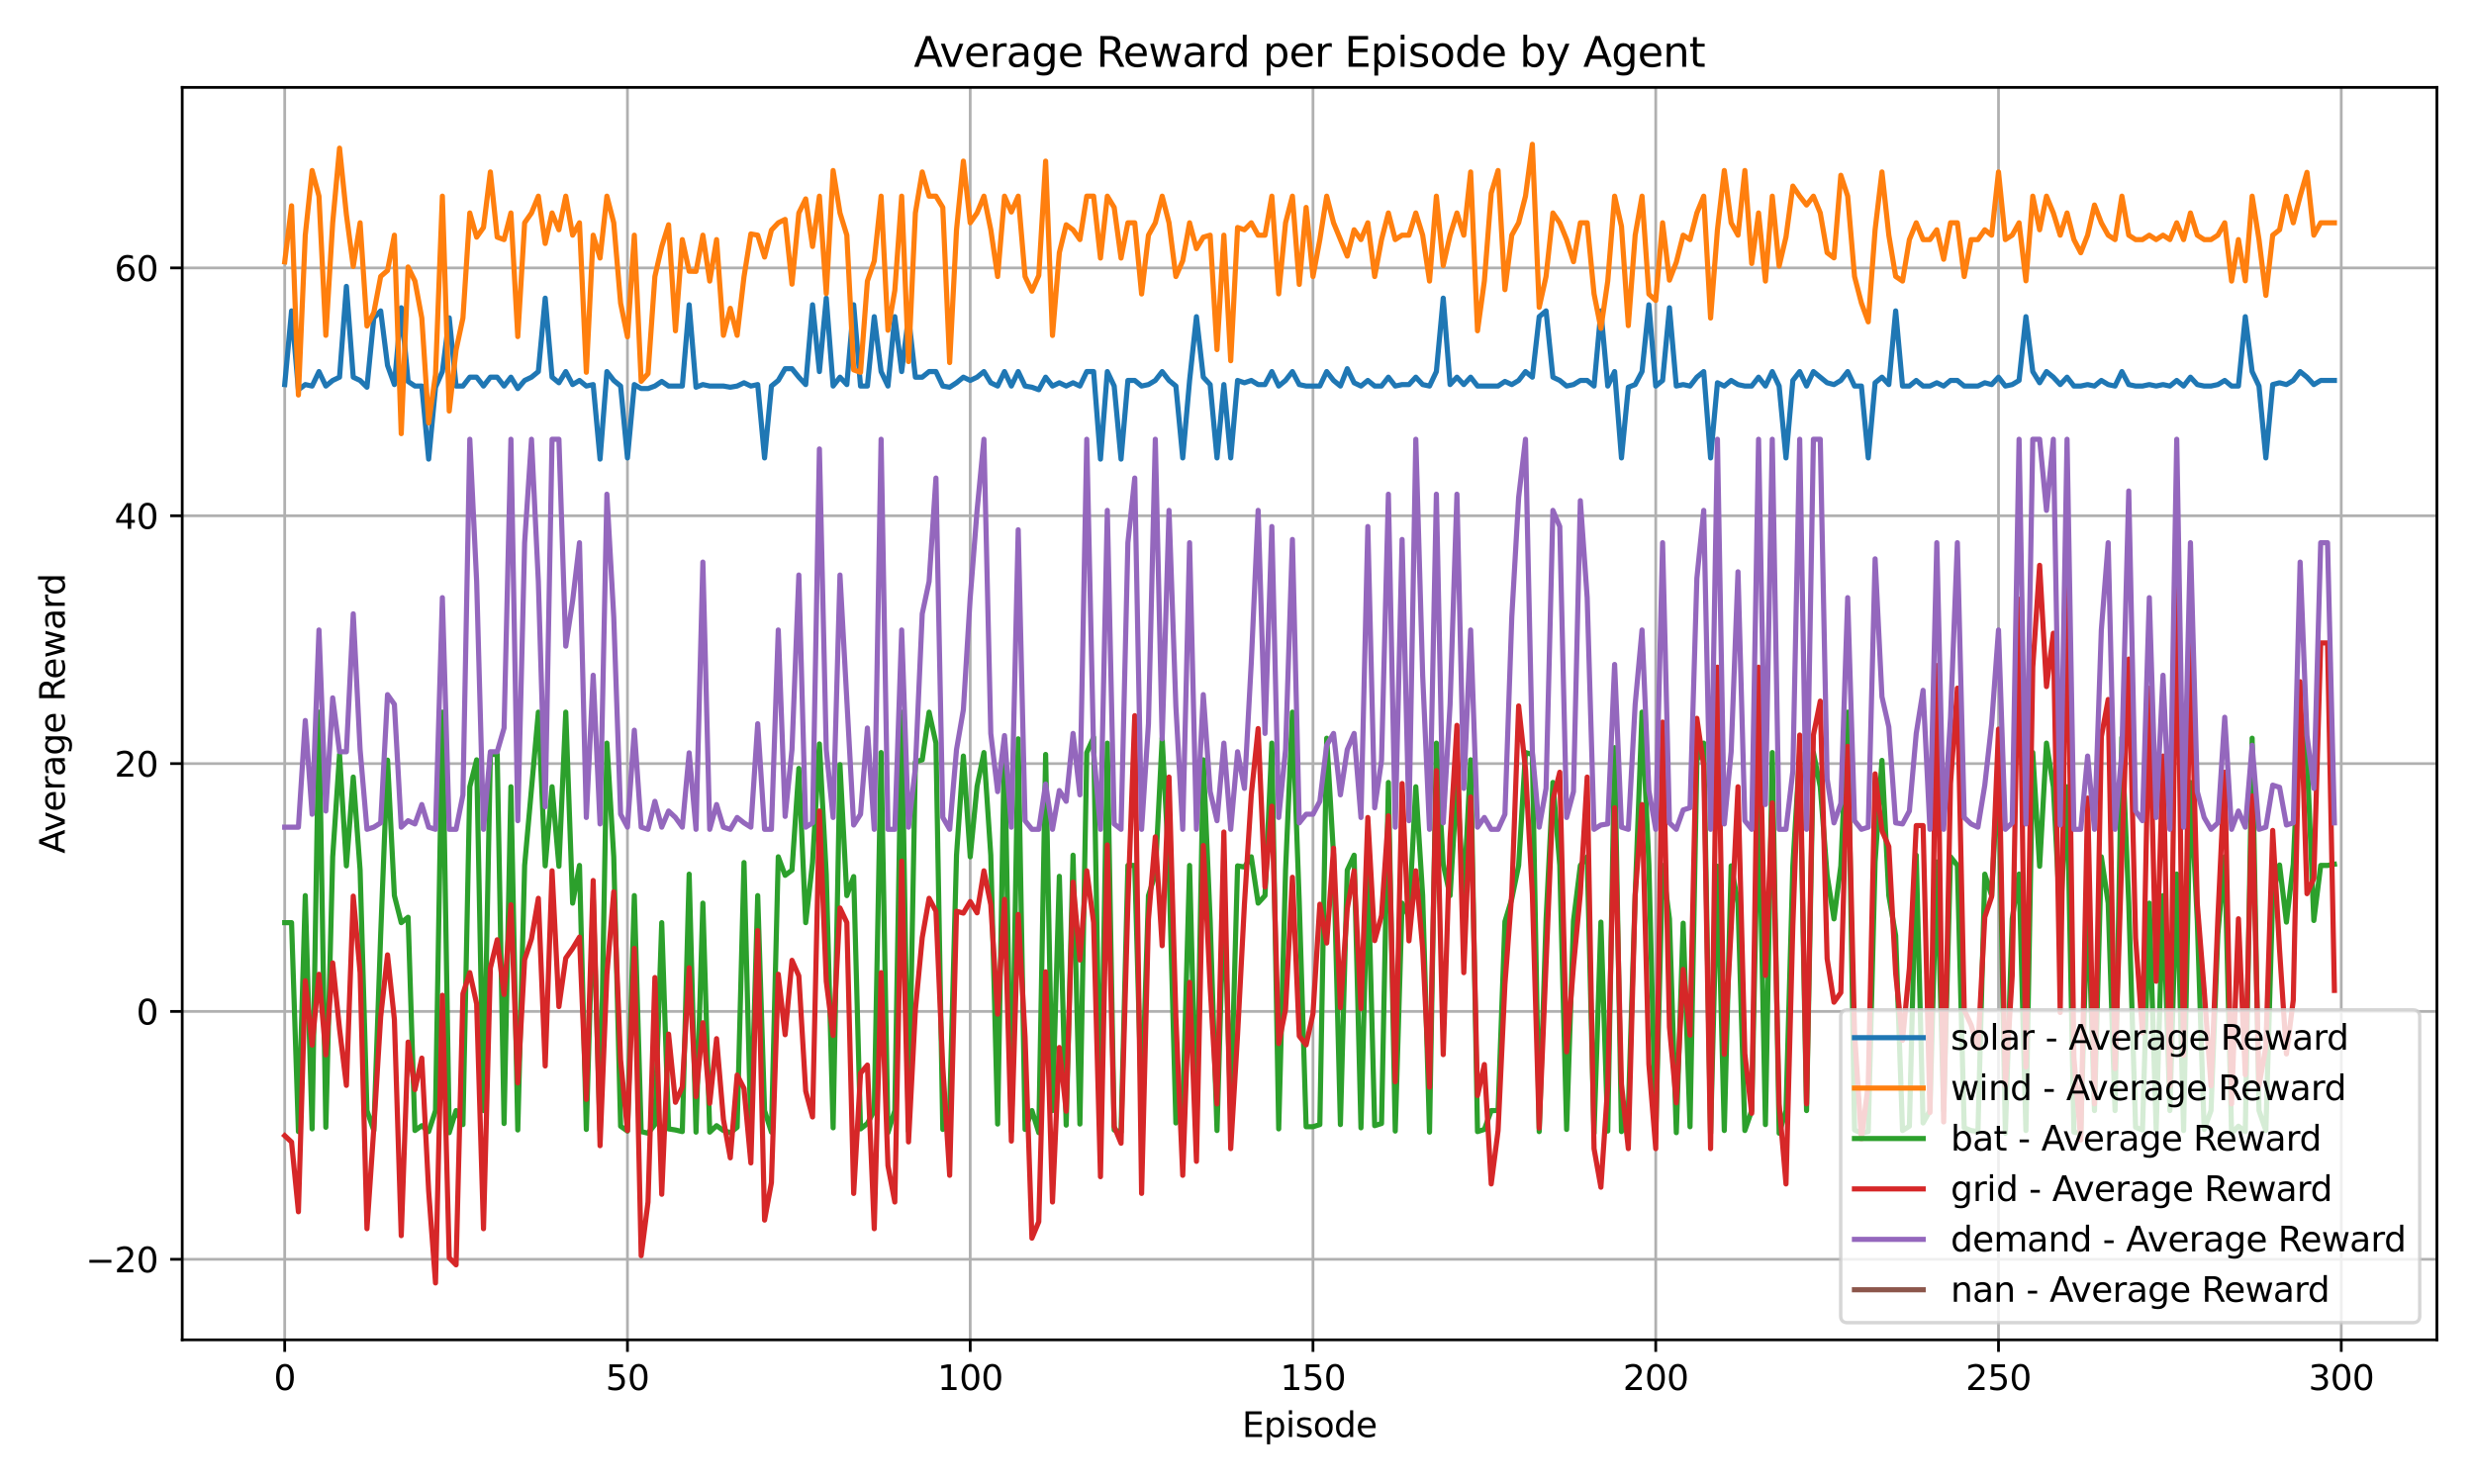 <?xml version="1.0" encoding="utf-8" standalone="no"?>
<!DOCTYPE svg PUBLIC "-//W3C//DTD SVG 1.1//EN"
  "http://www.w3.org/Graphics/SVG/1.1/DTD/svg11.dtd">
<svg xmlns:xlink="http://www.w3.org/1999/xlink" width="720pt" height="432pt" viewBox="0 0 720 432" xmlns="http://www.w3.org/2000/svg" version="1.1">
 <defs>
  <style type="text/css">*{stroke-linejoin: round; stroke-linecap: butt}</style>
 </defs>
 <g id="figure_1">
  <g id="patch_1">
   <path d="M 0 432 
L 720 432 
L 720 0 
L 0 0 
z
" style="fill: #ffffff"/>
  </g>
  <g id="axes_1">
   <g id="patch_2">
    <path d="M 53.03 390.04 
L 709.2 390.04 
L 709.2 25.44 
L 53.03 25.44 
z
" style="fill: #ffffff"/>
   </g>
   <g id="matplotlib.axis_1">
    <g id="xtick_1">
     <g id="line2d_1">
      <path d="M 82.856 390.04 
L 82.856 25.44 
" clip-path="url(#pcba7770e05)" style="fill: none; stroke: #b0b0b0; stroke-width: 0.8; stroke-linecap: square"/>
     </g>
     <g id="line2d_2">
      <defs>
       <path id="m05b7efd8c7" d="M 0 0 
L 0 3.5 
" style="stroke: #000000; stroke-width: 0.8"/>
      </defs>
      <g>
       <use xlink:href="#m05b7efd8c7" x="82.856" y="390.04" style="stroke: #000000; stroke-width: 0.8"/>
      </g>
     </g>
     <g id="text_1">
      <!-- 0 -->
      <g transform="translate(79.675 404.638) scale(0.1 -0.1)">
       <defs>
        <path id="DejaVuSans-30" d="M 2034 4250 
Q 1547 4250 1301 3770 
Q 1056 3291 1056 2328 
Q 1056 1369 1301 889 
Q 1547 409 2034 409 
Q 2525 409 2770 889 
Q 3016 1369 3016 2328 
Q 3016 3291 2770 3770 
Q 2525 4250 2034 4250 
z
M 2034 4750 
Q 2819 4750 3233 4129 
Q 3647 3509 3647 2328 
Q 3647 1150 3233 529 
Q 2819 -91 2034 -91 
Q 1250 -91 836 529 
Q 422 1150 422 2328 
Q 422 3509 836 4129 
Q 1250 4750 2034 4750 
z
" transform="scale(0.016)"/>
       </defs>
       <use xlink:href="#DejaVuSans-30"/>
      </g>
     </g>
    </g>
    <g id="xtick_2">
     <g id="line2d_3">
      <path d="M 182.608 390.04 
L 182.608 25.44 
" clip-path="url(#pcba7770e05)" style="fill: none; stroke: #b0b0b0; stroke-width: 0.8; stroke-linecap: square"/>
     </g>
     <g id="line2d_4">
      <g>
       <use xlink:href="#m05b7efd8c7" x="182.608" y="390.04" style="stroke: #000000; stroke-width: 0.8"/>
      </g>
     </g>
     <g id="text_2">
      <!-- 50 -->
      <g transform="translate(176.246 404.638) scale(0.1 -0.1)">
       <defs>
        <path id="DejaVuSans-35" d="M 691 4666 
L 3169 4666 
L 3169 4134 
L 1269 4134 
L 1269 2991 
Q 1406 3038 1543 3061 
Q 1681 3084 1819 3084 
Q 2600 3084 3056 2656 
Q 3513 2228 3513 1497 
Q 3513 744 3044 326 
Q 2575 -91 1722 -91 
Q 1428 -91 1123 -41 
Q 819 9 494 109 
L 494 744 
Q 775 591 1075 516 
Q 1375 441 1709 441 
Q 2250 441 2565 725 
Q 2881 1009 2881 1497 
Q 2881 1984 2565 2268 
Q 2250 2553 1709 2553 
Q 1456 2553 1204 2497 
Q 953 2441 691 2322 
L 691 4666 
z
" transform="scale(0.016)"/>
       </defs>
       <use xlink:href="#DejaVuSans-35"/>
       <use xlink:href="#DejaVuSans-30" x="63.623"/>
      </g>
     </g>
    </g>
    <g id="xtick_3">
     <g id="line2d_5">
      <path d="M 282.36 390.04 
L 282.36 25.44 
" clip-path="url(#pcba7770e05)" style="fill: none; stroke: #b0b0b0; stroke-width: 0.8; stroke-linecap: square"/>
     </g>
     <g id="line2d_6">
      <g>
       <use xlink:href="#m05b7efd8c7" x="282.36" y="390.04" style="stroke: #000000; stroke-width: 0.8"/>
      </g>
     </g>
     <g id="text_3">
      <!-- 100 -->
      <g transform="translate(272.817 404.638) scale(0.1 -0.1)">
       <defs>
        <path id="DejaVuSans-31" d="M 794 531 
L 1825 531 
L 1825 4091 
L 703 3866 
L 703 4441 
L 1819 4666 
L 2450 4666 
L 2450 531 
L 3481 531 
L 3481 0 
L 794 0 
L 794 531 
z
" transform="scale(0.016)"/>
       </defs>
       <use xlink:href="#DejaVuSans-31"/>
       <use xlink:href="#DejaVuSans-30" x="63.623"/>
       <use xlink:href="#DejaVuSans-30" x="127.246"/>
      </g>
     </g>
    </g>
    <g id="xtick_4">
     <g id="line2d_7">
      <path d="M 382.113 390.04 
L 382.113 25.44 
" clip-path="url(#pcba7770e05)" style="fill: none; stroke: #b0b0b0; stroke-width: 0.8; stroke-linecap: square"/>
     </g>
     <g id="line2d_8">
      <g>
       <use xlink:href="#m05b7efd8c7" x="382.113" y="390.04" style="stroke: #000000; stroke-width: 0.8"/>
      </g>
     </g>
     <g id="text_4">
      <!-- 150 -->
      <g transform="translate(372.569 404.638) scale(0.1 -0.1)">
       <use xlink:href="#DejaVuSans-31"/>
       <use xlink:href="#DejaVuSans-35" x="63.623"/>
       <use xlink:href="#DejaVuSans-30" x="127.246"/>
      </g>
     </g>
    </g>
    <g id="xtick_5">
     <g id="line2d_9">
      <path d="M 481.865 390.04 
L 481.865 25.44 
" clip-path="url(#pcba7770e05)" style="fill: none; stroke: #b0b0b0; stroke-width: 0.8; stroke-linecap: square"/>
     </g>
     <g id="line2d_10">
      <g>
       <use xlink:href="#m05b7efd8c7" x="481.865" y="390.04" style="stroke: #000000; stroke-width: 0.8"/>
      </g>
     </g>
     <g id="text_5">
      <!-- 200 -->
      <g transform="translate(472.321 404.638) scale(0.1 -0.1)">
       <defs>
        <path id="DejaVuSans-32" d="M 1228 531 
L 3431 531 
L 3431 0 
L 469 0 
L 469 531 
Q 828 903 1448 1529 
Q 2069 2156 2228 2338 
Q 2531 2678 2651 2914 
Q 2772 3150 2772 3378 
Q 2772 3750 2511 3984 
Q 2250 4219 1831 4219 
Q 1534 4219 1204 4116 
Q 875 4013 500 3803 
L 500 4441 
Q 881 4594 1212 4672 
Q 1544 4750 1819 4750 
Q 2544 4750 2975 4387 
Q 3406 4025 3406 3419 
Q 3406 3131 3298 2873 
Q 3191 2616 2906 2266 
Q 2828 2175 2409 1742 
Q 1991 1309 1228 531 
z
" transform="scale(0.016)"/>
       </defs>
       <use xlink:href="#DejaVuSans-32"/>
       <use xlink:href="#DejaVuSans-30" x="63.623"/>
       <use xlink:href="#DejaVuSans-30" x="127.246"/>
      </g>
     </g>
    </g>
    <g id="xtick_6">
     <g id="line2d_11">
      <path d="M 581.617 390.04 
L 581.617 25.44 
" clip-path="url(#pcba7770e05)" style="fill: none; stroke: #b0b0b0; stroke-width: 0.8; stroke-linecap: square"/>
     </g>
     <g id="line2d_12">
      <g>
       <use xlink:href="#m05b7efd8c7" x="581.617" y="390.04" style="stroke: #000000; stroke-width: 0.8"/>
      </g>
     </g>
     <g id="text_6">
      <!-- 250 -->
      <g transform="translate(572.073 404.638) scale(0.1 -0.1)">
       <use xlink:href="#DejaVuSans-32"/>
       <use xlink:href="#DejaVuSans-35" x="63.623"/>
       <use xlink:href="#DejaVuSans-30" x="127.246"/>
      </g>
     </g>
    </g>
    <g id="xtick_7">
     <g id="line2d_13">
      <path d="M 681.369 390.04 
L 681.369 25.44 
" clip-path="url(#pcba7770e05)" style="fill: none; stroke: #b0b0b0; stroke-width: 0.8; stroke-linecap: square"/>
     </g>
     <g id="line2d_14">
      <g>
       <use xlink:href="#m05b7efd8c7" x="681.369" y="390.04" style="stroke: #000000; stroke-width: 0.8"/>
      </g>
     </g>
     <g id="text_7">
      <!-- 300 -->
      <g transform="translate(671.825 404.638) scale(0.1 -0.1)">
       <defs>
        <path id="DejaVuSans-33" d="M 2597 2516 
Q 3050 2419 3304 2112 
Q 3559 1806 3559 1356 
Q 3559 666 3084 287 
Q 2609 -91 1734 -91 
Q 1441 -91 1130 -33 
Q 819 25 488 141 
L 488 750 
Q 750 597 1062 519 
Q 1375 441 1716 441 
Q 2309 441 2620 675 
Q 2931 909 2931 1356 
Q 2931 1769 2642 2001 
Q 2353 2234 1838 2234 
L 1294 2234 
L 1294 2753 
L 1863 2753 
Q 2328 2753 2575 2939 
Q 2822 3125 2822 3475 
Q 2822 3834 2567 4026 
Q 2313 4219 1838 4219 
Q 1578 4219 1281 4162 
Q 984 4106 628 3988 
L 628 4550 
Q 988 4650 1302 4700 
Q 1616 4750 1894 4750 
Q 2613 4750 3031 4423 
Q 3450 4097 3450 3541 
Q 3450 3153 3228 2886 
Q 3006 2619 2597 2516 
z
" transform="scale(0.016)"/>
       </defs>
       <use xlink:href="#DejaVuSans-33"/>
       <use xlink:href="#DejaVuSans-30" x="63.623"/>
       <use xlink:href="#DejaVuSans-30" x="127.246"/>
      </g>
     </g>
    </g>
    <g id="text_8">
     <!-- Episode -->
     <g transform="translate(361.478 418.317) scale(0.1 -0.1)">
      <defs>
       <path id="DejaVuSans-45" d="M 628 4666 
L 3578 4666 
L 3578 4134 
L 1259 4134 
L 1259 2753 
L 3481 2753 
L 3481 2222 
L 1259 2222 
L 1259 531 
L 3634 531 
L 3634 0 
L 628 0 
L 628 4666 
z
" transform="scale(0.016)"/>
       <path id="DejaVuSans-70" d="M 1159 525 
L 1159 -1331 
L 581 -1331 
L 581 3500 
L 1159 3500 
L 1159 2969 
Q 1341 3281 1617 3432 
Q 1894 3584 2278 3584 
Q 2916 3584 3314 3078 
Q 3713 2572 3713 1747 
Q 3713 922 3314 415 
Q 2916 -91 2278 -91 
Q 1894 -91 1617 61 
Q 1341 213 1159 525 
z
M 3116 1747 
Q 3116 2381 2855 2742 
Q 2594 3103 2138 3103 
Q 1681 3103 1420 2742 
Q 1159 2381 1159 1747 
Q 1159 1113 1420 752 
Q 1681 391 2138 391 
Q 2594 391 2855 752 
Q 3116 1113 3116 1747 
z
" transform="scale(0.016)"/>
       <path id="DejaVuSans-69" d="M 603 3500 
L 1178 3500 
L 1178 0 
L 603 0 
L 603 3500 
z
M 603 4863 
L 1178 4863 
L 1178 4134 
L 603 4134 
L 603 4863 
z
" transform="scale(0.016)"/>
       <path id="DejaVuSans-73" d="M 2834 3397 
L 2834 2853 
Q 2591 2978 2328 3040 
Q 2066 3103 1784 3103 
Q 1356 3103 1142 2972 
Q 928 2841 928 2578 
Q 928 2378 1081 2264 
Q 1234 2150 1697 2047 
L 1894 2003 
Q 2506 1872 2764 1633 
Q 3022 1394 3022 966 
Q 3022 478 2636 193 
Q 2250 -91 1575 -91 
Q 1294 -91 989 -36 
Q 684 19 347 128 
L 347 722 
Q 666 556 975 473 
Q 1284 391 1588 391 
Q 1994 391 2212 530 
Q 2431 669 2431 922 
Q 2431 1156 2273 1281 
Q 2116 1406 1581 1522 
L 1381 1569 
Q 847 1681 609 1914 
Q 372 2147 372 2553 
Q 372 3047 722 3315 
Q 1072 3584 1716 3584 
Q 2034 3584 2315 3537 
Q 2597 3491 2834 3397 
z
" transform="scale(0.016)"/>
       <path id="DejaVuSans-6f" d="M 1959 3097 
Q 1497 3097 1228 2736 
Q 959 2375 959 1747 
Q 959 1119 1226 758 
Q 1494 397 1959 397 
Q 2419 397 2687 759 
Q 2956 1122 2956 1747 
Q 2956 2369 2687 2733 
Q 2419 3097 1959 3097 
z
M 1959 3584 
Q 2709 3584 3137 3096 
Q 3566 2609 3566 1747 
Q 3566 888 3137 398 
Q 2709 -91 1959 -91 
Q 1206 -91 779 398 
Q 353 888 353 1747 
Q 353 2609 779 3096 
Q 1206 3584 1959 3584 
z
" transform="scale(0.016)"/>
       <path id="DejaVuSans-64" d="M 2906 2969 
L 2906 4863 
L 3481 4863 
L 3481 0 
L 2906 0 
L 2906 525 
Q 2725 213 2448 61 
Q 2172 -91 1784 -91 
Q 1150 -91 751 415 
Q 353 922 353 1747 
Q 353 2572 751 3078 
Q 1150 3584 1784 3584 
Q 2172 3584 2448 3432 
Q 2725 3281 2906 2969 
z
M 947 1747 
Q 947 1113 1208 752 
Q 1469 391 1925 391 
Q 2381 391 2643 752 
Q 2906 1113 2906 1747 
Q 2906 2381 2643 2742 
Q 2381 3103 1925 3103 
Q 1469 3103 1208 2742 
Q 947 2381 947 1747 
z
" transform="scale(0.016)"/>
       <path id="DejaVuSans-65" d="M 3597 1894 
L 3597 1613 
L 953 1613 
Q 991 1019 1311 708 
Q 1631 397 2203 397 
Q 2534 397 2845 478 
Q 3156 559 3463 722 
L 3463 178 
Q 3153 47 2828 -22 
Q 2503 -91 2169 -91 
Q 1331 -91 842 396 
Q 353 884 353 1716 
Q 353 2575 817 3079 
Q 1281 3584 2069 3584 
Q 2775 3584 3186 3129 
Q 3597 2675 3597 1894 
z
M 3022 2063 
Q 3016 2534 2758 2815 
Q 2500 3097 2075 3097 
Q 1594 3097 1305 2825 
Q 1016 2553 972 2059 
L 3022 2063 
z
" transform="scale(0.016)"/>
      </defs>
      <use xlink:href="#DejaVuSans-45"/>
      <use xlink:href="#DejaVuSans-70" x="63.184"/>
      <use xlink:href="#DejaVuSans-69" x="126.66"/>
      <use xlink:href="#DejaVuSans-73" x="154.443"/>
      <use xlink:href="#DejaVuSans-6f" x="206.543"/>
      <use xlink:href="#DejaVuSans-64" x="267.725"/>
      <use xlink:href="#DejaVuSans-65" x="331.201"/>
     </g>
    </g>
   </g>
   <g id="matplotlib.axis_2">
    <g id="ytick_1">
     <g id="line2d_15">
      <path d="M 53.03 366.582 
L 709.2 366.582 
" clip-path="url(#pcba7770e05)" style="fill: none; stroke: #b0b0b0; stroke-width: 0.8; stroke-linecap: square"/>
     </g>
     <g id="line2d_16">
      <defs>
       <path id="m7dae578397" d="M 0 0 
L -3.5 0 
" style="stroke: #000000; stroke-width: 0.8"/>
      </defs>
      <g>
       <use xlink:href="#m7dae578397" x="53.03" y="366.582" style="stroke: #000000; stroke-width: 0.8"/>
      </g>
     </g>
     <g id="text_9">
      <!-- −20 -->
      <g transform="translate(24.925 370.381) scale(0.1 -0.1)">
       <defs>
        <path id="DejaVuSans-2212" d="M 678 2272 
L 4684 2272 
L 4684 1741 
L 678 1741 
L 678 2272 
z
" transform="scale(0.016)"/>
       </defs>
       <use xlink:href="#DejaVuSans-2212"/>
       <use xlink:href="#DejaVuSans-32" x="83.789"/>
       <use xlink:href="#DejaVuSans-30" x="147.412"/>
      </g>
     </g>
    </g>
    <g id="ytick_2">
     <g id="line2d_17">
      <path d="M 53.03 294.435 
L 709.2 294.435 
" clip-path="url(#pcba7770e05)" style="fill: none; stroke: #b0b0b0; stroke-width: 0.8; stroke-linecap: square"/>
     </g>
     <g id="line2d_18">
      <g>
       <use xlink:href="#m7dae578397" x="53.03" y="294.435" style="stroke: #000000; stroke-width: 0.8"/>
      </g>
     </g>
     <g id="text_10">
      <!-- 0 -->
      <g transform="translate(39.667 298.234) scale(0.1 -0.1)">
       <use xlink:href="#DejaVuSans-30"/>
      </g>
     </g>
    </g>
    <g id="ytick_3">
     <g id="line2d_19">
      <path d="M 53.03 222.289 
L 709.2 222.289 
" clip-path="url(#pcba7770e05)" style="fill: none; stroke: #b0b0b0; stroke-width: 0.8; stroke-linecap: square"/>
     </g>
     <g id="line2d_20">
      <g>
       <use xlink:href="#m7dae578397" x="53.03" y="222.289" style="stroke: #000000; stroke-width: 0.8"/>
      </g>
     </g>
     <g id="text_11">
      <!-- 20 -->
      <g transform="translate(33.305 226.088) scale(0.1 -0.1)">
       <use xlink:href="#DejaVuSans-32"/>
       <use xlink:href="#DejaVuSans-30" x="63.623"/>
      </g>
     </g>
    </g>
    <g id="ytick_4">
     <g id="line2d_21">
      <path d="M 53.03 150.142 
L 709.2 150.142 
" clip-path="url(#pcba7770e05)" style="fill: none; stroke: #b0b0b0; stroke-width: 0.8; stroke-linecap: square"/>
     </g>
     <g id="line2d_22">
      <g>
       <use xlink:href="#m7dae578397" x="53.03" y="150.142" style="stroke: #000000; stroke-width: 0.8"/>
      </g>
     </g>
     <g id="text_12">
      <!-- 40 -->
      <g transform="translate(33.305 153.941) scale(0.1 -0.1)">
       <defs>
        <path id="DejaVuSans-34" d="M 2419 4116 
L 825 1625 
L 2419 1625 
L 2419 4116 
z
M 2253 4666 
L 3047 4666 
L 3047 1625 
L 3713 1625 
L 3713 1100 
L 3047 1100 
L 3047 0 
L 2419 0 
L 2419 1100 
L 313 1100 
L 313 1709 
L 2253 4666 
z
" transform="scale(0.016)"/>
       </defs>
       <use xlink:href="#DejaVuSans-34"/>
       <use xlink:href="#DejaVuSans-30" x="63.623"/>
      </g>
     </g>
    </g>
    <g id="ytick_5">
     <g id="line2d_23">
      <path d="M 53.03 77.995 
L 709.2 77.995 
" clip-path="url(#pcba7770e05)" style="fill: none; stroke: #b0b0b0; stroke-width: 0.8; stroke-linecap: square"/>
     </g>
     <g id="line2d_24">
      <g>
       <use xlink:href="#m7dae578397" x="53.03" y="77.995" style="stroke: #000000; stroke-width: 0.8"/>
      </g>
     </g>
     <g id="text_13">
      <!-- 60 -->
      <g transform="translate(33.305 81.794) scale(0.1 -0.1)">
       <defs>
        <path id="DejaVuSans-36" d="M 2113 2584 
Q 1688 2584 1439 2293 
Q 1191 2003 1191 1497 
Q 1191 994 1439 701 
Q 1688 409 2113 409 
Q 2538 409 2786 701 
Q 3034 994 3034 1497 
Q 3034 2003 2786 2293 
Q 2538 2584 2113 2584 
z
M 3366 4563 
L 3366 3988 
Q 3128 4100 2886 4159 
Q 2644 4219 2406 4219 
Q 1781 4219 1451 3797 
Q 1122 3375 1075 2522 
Q 1259 2794 1537 2939 
Q 1816 3084 2150 3084 
Q 2853 3084 3261 2657 
Q 3669 2231 3669 1497 
Q 3669 778 3244 343 
Q 2819 -91 2113 -91 
Q 1303 -91 875 529 
Q 447 1150 447 2328 
Q 447 3434 972 4092 
Q 1497 4750 2381 4750 
Q 2619 4750 2861 4703 
Q 3103 4656 3366 4563 
z
" transform="scale(0.016)"/>
       </defs>
       <use xlink:href="#DejaVuSans-36"/>
       <use xlink:href="#DejaVuSans-30" x="63.623"/>
      </g>
     </g>
    </g>
    <g id="text_14">
     <!-- Average Reward -->
     <g transform="translate(18.846 248.483) rotate(-90) scale(0.1 -0.1)">
      <defs>
       <path id="DejaVuSans-41" d="M 2188 4044 
L 1331 1722 
L 3047 1722 
L 2188 4044 
z
M 1831 4666 
L 2547 4666 
L 4325 0 
L 3669 0 
L 3244 1197 
L 1141 1197 
L 716 0 
L 50 0 
L 1831 4666 
z
" transform="scale(0.016)"/>
       <path id="DejaVuSans-76" d="M 191 3500 
L 800 3500 
L 1894 563 
L 2988 3500 
L 3597 3500 
L 2284 0 
L 1503 0 
L 191 3500 
z
" transform="scale(0.016)"/>
       <path id="DejaVuSans-72" d="M 2631 2963 
Q 2534 3019 2420 3045 
Q 2306 3072 2169 3072 
Q 1681 3072 1420 2755 
Q 1159 2438 1159 1844 
L 1159 0 
L 581 0 
L 581 3500 
L 1159 3500 
L 1159 2956 
Q 1341 3275 1631 3429 
Q 1922 3584 2338 3584 
Q 2397 3584 2469 3576 
Q 2541 3569 2628 3553 
L 2631 2963 
z
" transform="scale(0.016)"/>
       <path id="DejaVuSans-61" d="M 2194 1759 
Q 1497 1759 1228 1600 
Q 959 1441 959 1056 
Q 959 750 1161 570 
Q 1363 391 1709 391 
Q 2188 391 2477 730 
Q 2766 1069 2766 1631 
L 2766 1759 
L 2194 1759 
z
M 3341 1997 
L 3341 0 
L 2766 0 
L 2766 531 
Q 2569 213 2275 61 
Q 1981 -91 1556 -91 
Q 1019 -91 701 211 
Q 384 513 384 1019 
Q 384 1609 779 1909 
Q 1175 2209 1959 2209 
L 2766 2209 
L 2766 2266 
Q 2766 2663 2505 2880 
Q 2244 3097 1772 3097 
Q 1472 3097 1187 3025 
Q 903 2953 641 2809 
L 641 3341 
Q 956 3463 1253 3523 
Q 1550 3584 1831 3584 
Q 2591 3584 2966 3190 
Q 3341 2797 3341 1997 
z
" transform="scale(0.016)"/>
       <path id="DejaVuSans-67" d="M 2906 1791 
Q 2906 2416 2648 2759 
Q 2391 3103 1925 3103 
Q 1463 3103 1205 2759 
Q 947 2416 947 1791 
Q 947 1169 1205 825 
Q 1463 481 1925 481 
Q 2391 481 2648 825 
Q 2906 1169 2906 1791 
z
M 3481 434 
Q 3481 -459 3084 -895 
Q 2688 -1331 1869 -1331 
Q 1566 -1331 1297 -1286 
Q 1028 -1241 775 -1147 
L 775 -588 
Q 1028 -725 1275 -790 
Q 1522 -856 1778 -856 
Q 2344 -856 2625 -561 
Q 2906 -266 2906 331 
L 2906 616 
Q 2728 306 2450 153 
Q 2172 0 1784 0 
Q 1141 0 747 490 
Q 353 981 353 1791 
Q 353 2603 747 3093 
Q 1141 3584 1784 3584 
Q 2172 3584 2450 3431 
Q 2728 3278 2906 2969 
L 2906 3500 
L 3481 3500 
L 3481 434 
z
" transform="scale(0.016)"/>
       <path id="DejaVuSans-20" transform="scale(0.016)"/>
       <path id="DejaVuSans-52" d="M 2841 2188 
Q 3044 2119 3236 1894 
Q 3428 1669 3622 1275 
L 4263 0 
L 3584 0 
L 2988 1197 
Q 2756 1666 2539 1819 
Q 2322 1972 1947 1972 
L 1259 1972 
L 1259 0 
L 628 0 
L 628 4666 
L 2053 4666 
Q 2853 4666 3247 4331 
Q 3641 3997 3641 3322 
Q 3641 2881 3436 2590 
Q 3231 2300 2841 2188 
z
M 1259 4147 
L 1259 2491 
L 2053 2491 
Q 2509 2491 2742 2702 
Q 2975 2913 2975 3322 
Q 2975 3731 2742 3939 
Q 2509 4147 2053 4147 
L 1259 4147 
z
" transform="scale(0.016)"/>
       <path id="DejaVuSans-77" d="M 269 3500 
L 844 3500 
L 1563 769 
L 2278 3500 
L 2956 3500 
L 3675 769 
L 4391 3500 
L 4966 3500 
L 4050 0 
L 3372 0 
L 2619 2869 
L 1863 0 
L 1184 0 
L 269 3500 
z
" transform="scale(0.016)"/>
      </defs>
      <use xlink:href="#DejaVuSans-41"/>
      <use xlink:href="#DejaVuSans-76" x="62.533"/>
      <use xlink:href="#DejaVuSans-65" x="121.713"/>
      <use xlink:href="#DejaVuSans-72" x="183.236"/>
      <use xlink:href="#DejaVuSans-61" x="224.35"/>
      <use xlink:href="#DejaVuSans-67" x="285.629"/>
      <use xlink:href="#DejaVuSans-65" x="349.105"/>
      <use xlink:href="#DejaVuSans-20" x="410.629"/>
      <use xlink:href="#DejaVuSans-52" x="442.416"/>
      <use xlink:href="#DejaVuSans-65" x="507.398"/>
      <use xlink:href="#DejaVuSans-77" x="568.922"/>
      <use xlink:href="#DejaVuSans-61" x="650.709"/>
      <use xlink:href="#DejaVuSans-72" x="711.988"/>
      <use xlink:href="#DejaVuSans-64" x="751.352"/>
     </g>
    </g>
   </g>
   <g id="line2d_25">
    <path d="M 82.856 111.95 
L 84.851 90.505 
L 86.846 113.452 
L 88.841 111.95 
L 90.836 112.379 
L 92.831 108.163 
L 94.826 112.379 
L 96.821 110.748 
L 98.816 109.794 
L 100.811 83.37 
L 102.806 109.794 
L 104.801 110.748 
L 106.796 112.719 
L 108.791 92.529 
L 110.787 90.505 
L 112.782 106.37 
L 114.777 111.95 
L 116.772 89.59 
L 118.767 111.035 
L 120.762 112.379 
L 122.757 112.379 
L 124.752 133.642 
L 126.747 112.719 
L 128.742 108.163 
L 130.737 92.529 
L 132.732 112.379 
L 134.727 112.379 
L 136.722 109.794 
L 138.717 109.794 
L 140.712 112.379 
L 142.707 109.794 
L 144.702 109.794 
L 146.697 112.379 
L 148.692 109.794 
L 150.687 113.112 
L 152.682 110.748 
L 154.677 109.794 
L 156.673 108.163 
L 158.668 86.794 
L 160.663 109.794 
L 162.658 111.425 
L 164.653 108.163 
L 166.648 111.95 
L 168.643 110.748 
L 170.638 112.379 
L 172.633 111.95 
L 174.628 133.642 
L 176.623 108.163 
L 178.618 110.748 
L 180.613 112.379 
L 182.608 133.302 
L 184.603 111.95 
L 186.598 113.112 
L 188.593 113.112 
L 190.588 112.379 
L 192.583 111.035 
L 194.578 112.379 
L 198.568 112.379 
L 200.564 88.725 
L 202.559 112.719 
L 204.554 111.95 
L 206.549 112.379 
L 210.539 112.379 
L 212.534 112.719 
L 214.529 112.379 
L 216.524 111.425 
L 218.519 112.379 
L 220.514 111.95 
L 222.509 133.302 
L 224.504 112.379 
L 226.499 110.748 
L 228.494 107.324 
L 230.489 107.324 
L 232.484 109.794 
L 234.479 111.95 
L 236.474 88.725 
L 238.469 108.163 
L 240.464 86.794 
L 242.459 112.379 
L 244.454 109.794 
L 246.45 111.95 
L 248.445 88.725 
L 250.44 112.379 
L 252.435 112.379 
L 254.43 92.189 
L 256.425 108.163 
L 258.42 112.379 
L 260.415 92.189 
L 262.41 108.163 
L 264.405 92.189 
L 266.4 109.794 
L 268.395 109.794 
L 270.39 108.163 
L 272.385 108.163 
L 274.38 112.379 
L 276.375 112.719 
L 278.37 111.425 
L 280.365 109.794 
L 282.36 110.748 
L 284.355 109.794 
L 286.35 108.163 
L 288.345 111.425 
L 290.34 112.379 
L 292.336 108.163 
L 294.331 112.379 
L 296.326 108.163 
L 298.321 112.379 
L 300.316 112.719 
L 302.311 113.452 
L 304.306 109.794 
L 306.301 112.379 
L 308.296 111.425 
L 310.291 112.379 
L 312.286 111.425 
L 314.281 112.379 
L 316.276 108.163 
L 318.271 108.163 
L 320.266 133.642 
L 322.261 108.163 
L 324.256 112.379 
L 326.251 133.642 
L 328.246 110.748 
L 330.241 110.748 
L 332.236 112.379 
L 334.231 111.95 
L 336.227 110.748 
L 338.222 108.163 
L 340.217 110.748 
L 342.212 112.379 
L 344.207 133.302 
L 346.202 110.748 
L 348.197 92.189 
L 350.192 109.794 
L 352.187 111.95 
L 354.182 133.302 
L 356.177 111.95 
L 358.172 133.302 
L 360.167 110.748 
L 362.162 111.425 
L 364.157 110.748 
L 366.152 111.95 
L 368.147 111.95 
L 370.142 108.163 
L 372.137 112.379 
L 374.132 110.748 
L 376.127 108.163 
L 378.122 111.95 
L 380.117 112.379 
L 384.108 112.379 
L 386.103 108.163 
L 388.098 110.748 
L 390.093 112.379 
L 392.088 107.324 
L 394.083 111.425 
L 396.078 112.379 
L 398.073 110.748 
L 400.068 112.379 
L 402.063 112.379 
L 404.058 109.794 
L 406.053 112.379 
L 408.048 111.95 
L 410.043 111.95 
L 412.038 109.794 
L 414.033 111.95 
L 416.028 112.379 
L 418.023 108.163 
L 420.018 86.794 
L 422.013 111.95 
L 424.008 109.794 
L 426.003 111.95 
L 427.999 109.794 
L 429.994 112.379 
L 435.979 112.379 
L 437.974 111.035 
L 439.969 111.95 
L 441.964 110.748 
L 443.959 108.163 
L 445.954 109.794 
L 447.949 92.189 
L 449.944 90.505 
L 451.939 109.794 
L 453.934 110.748 
L 455.929 112.379 
L 457.924 111.95 
L 459.919 110.748 
L 461.914 110.748 
L 463.909 112.379 
L 465.904 90.505 
L 467.899 112.379 
L 469.894 108.163 
L 471.89 133.302 
L 473.885 112.719 
L 475.88 111.95 
L 477.875 108.163 
L 479.87 88.725 
L 481.865 112.379 
L 483.86 110.748 
L 485.855 89.59 
L 487.85 112.379 
L 489.845 111.95 
L 491.84 112.379 
L 493.835 109.794 
L 495.83 108.163 
L 497.825 133.302 
L 499.82 111.425 
L 501.815 112.379 
L 503.81 110.748 
L 505.805 111.95 
L 507.8 112.379 
L 509.795 112.379 
L 511.79 109.794 
L 513.785 112.379 
L 515.78 108.163 
L 517.776 112.379 
L 519.771 133.302 
L 521.766 110.748 
L 523.761 108.163 
L 525.756 112.379 
L 527.751 108.163 
L 531.741 111.425 
L 533.736 111.95 
L 535.731 110.748 
L 537.726 108.163 
L 539.721 112.379 
L 541.716 112.379 
L 543.711 133.302 
L 545.706 111.425 
L 547.701 109.794 
L 549.696 111.95 
L 551.691 90.505 
L 553.686 112.379 
L 555.681 112.379 
L 557.676 110.748 
L 559.671 112.379 
L 561.666 112.379 
L 563.662 111.425 
L 565.657 112.379 
L 567.652 110.748 
L 569.647 110.748 
L 571.642 112.379 
L 575.632 112.379 
L 577.627 111.425 
L 579.622 111.95 
L 581.617 109.794 
L 583.612 112.379 
L 585.607 111.95 
L 587.602 110.748 
L 589.597 92.189 
L 591.592 108.163 
L 593.587 111.425 
L 595.582 108.163 
L 597.577 109.794 
L 599.572 111.95 
L 601.567 109.794 
L 603.562 112.379 
L 605.557 112.379 
L 607.553 111.95 
L 609.548 112.379 
L 611.543 110.748 
L 613.538 111.95 
L 615.533 112.379 
L 617.528 108.163 
L 619.523 111.95 
L 621.518 112.379 
L 623.513 112.379 
L 625.508 111.95 
L 627.503 112.379 
L 629.498 111.95 
L 631.493 112.379 
L 633.488 110.748 
L 635.483 112.379 
L 637.478 109.794 
L 639.473 111.95 
L 641.468 112.379 
L 643.463 112.379 
L 645.458 111.95 
L 647.453 110.748 
L 649.448 112.379 
L 651.443 112.379 
L 653.439 92.189 
L 655.434 108.163 
L 657.429 112.379 
L 659.424 133.302 
L 661.419 111.95 
L 663.414 111.425 
L 665.409 111.95 
L 667.404 110.748 
L 669.399 108.163 
L 671.394 109.794 
L 673.389 111.95 
L 675.384 110.748 
L 679.374 110.748 
L 679.374 110.748 
" clip-path="url(#pcba7770e05)" style="fill: none; stroke: #1f77b4; stroke-width: 1.5; stroke-linecap: square"/>
   </g>
   <g id="line2d_26">
    <path d="M 82.856 76.237 
L 84.851 59.91 
L 86.846 114.986 
L 88.841 68.462 
L 90.836 49.638 
L 92.831 57.103 
L 94.826 97.617 
L 96.821 64.857 
L 98.816 43.13 
L 100.811 62.484 
L 102.806 77.561 
L 104.801 64.857 
L 106.796 94.908 
L 108.791 90.998 
L 110.787 80.467 
L 112.782 78.739 
L 114.777 68.462 
L 116.772 126.239 
L 118.767 77.723 
L 120.762 81.824 
L 122.757 92.575 
L 124.752 123.101 
L 126.747 109.028 
L 128.742 57.103 
L 130.737 119.66 
L 132.732 101.895 
L 134.727 92.575 
L 136.722 61.995 
L 138.717 69.039 
L 140.712 66.225 
L 142.707 50.058 
L 144.702 69.039 
L 146.697 69.749 
L 148.692 61.995 
L 150.687 97.978 
L 152.682 64.857 
L 154.677 61.995 
L 156.673 57.103 
L 158.668 70.872 
L 160.663 61.995 
L 162.658 66.888 
L 164.653 57.103 
L 166.648 68.462 
L 168.643 64.857 
L 170.638 108.368 
L 172.633 68.462 
L 174.628 75.122 
L 176.623 57.103 
L 178.618 64.857 
L 180.613 88.256 
L 182.608 98.056 
L 184.603 68.462 
L 186.598 111.006 
L 188.593 108.767 
L 190.588 80.5 
L 192.583 71.794 
L 194.578 65.43 
L 196.573 96.293 
L 198.568 69.749 
L 200.564 78.95 
L 202.559 79.001 
L 204.554 68.462 
L 206.549 81.824 
L 208.544 69.749 
L 210.539 97.617 
L 212.534 89.752 
L 214.529 97.617 
L 216.524 80.574 
L 218.519 68.102 
L 220.514 68.462 
L 222.509 74.832 
L 224.504 66.985 
L 226.499 64.857 
L 228.494 63.874 
L 230.489 82.718 
L 232.484 61.995 
L 234.479 57.905 
L 236.474 71.747 
L 238.469 57.103 
L 240.464 85.462 
L 242.459 49.638 
L 244.454 61.995 
L 246.45 68.462 
L 248.445 107.669 
L 250.44 108.368 
L 252.435 81.824 
L 254.43 75.982 
L 256.425 57.103 
L 258.42 96.134 
L 260.415 84.546 
L 262.41 57.103 
L 264.405 105.252 
L 266.4 61.995 
L 268.395 50.058 
L 270.39 57.103 
L 272.385 57.103 
L 274.38 60.388 
L 276.375 105.545 
L 278.37 66.888 
L 280.365 46.907 
L 282.36 64.857 
L 284.355 61.995 
L 286.35 57.103 
L 288.345 66.888 
L 290.34 80.5 
L 292.336 57.103 
L 294.331 61.713 
L 296.326 57.103 
L 298.321 80.5 
L 300.316 84.762 
L 302.311 80.199 
L 304.306 46.907 
L 306.301 97.655 
L 308.296 73.55 
L 310.291 65.43 
L 312.286 66.888 
L 314.281 69.749 
L 316.276 57.103 
L 318.271 57.103 
L 320.266 75.122 
L 322.261 57.103 
L 324.256 60.388 
L 326.251 75.122 
L 328.246 64.857 
L 330.241 64.857 
L 332.236 85.58 
L 334.231 68.462 
L 336.227 64.857 
L 338.222 57.103 
L 340.217 64.857 
L 342.212 80.5 
L 344.207 75.912 
L 346.202 64.857 
L 348.197 72.385 
L 350.192 69.039 
L 352.187 68.462 
L 354.182 101.774 
L 356.177 68.462 
L 358.172 105.014 
L 360.167 66.228 
L 362.162 66.888 
L 364.157 64.857 
L 366.152 68.462 
L 368.147 68.462 
L 370.142 57.103 
L 372.137 85.542 
L 374.132 64.857 
L 376.127 57.103 
L 378.122 82.789 
L 380.117 60.388 
L 382.113 80.5 
L 384.108 69.749 
L 386.103 57.103 
L 388.098 64.857 
L 392.088 74.557 
L 394.083 66.888 
L 396.078 69.749 
L 398.073 64.857 
L 400.068 80.5 
L 402.063 69.749 
L 404.058 61.995 
L 406.053 69.749 
L 408.048 68.462 
L 410.043 68.462 
L 412.038 61.995 
L 414.033 68.462 
L 416.028 81.824 
L 418.023 57.103 
L 420.018 77.301 
L 422.013 68.462 
L 424.008 61.995 
L 426.003 68.462 
L 427.999 50.058 
L 429.994 96.293 
L 431.989 81.824 
L 433.984 56.234 
L 435.979 49.638 
L 437.974 84.327 
L 439.969 68.462 
L 441.964 64.857 
L 443.959 57.103 
L 445.954 42.013 
L 447.949 89.459 
L 449.944 80.467 
L 451.939 61.995 
L 453.934 64.857 
L 455.929 69.749 
L 457.924 76.184 
L 459.919 64.857 
L 461.914 64.857 
L 463.909 85.542 
L 465.904 95.602 
L 467.899 81.824 
L 469.894 57.103 
L 471.89 65.87 
L 473.885 94.794 
L 475.88 68.462 
L 477.875 57.103 
L 479.87 85.613 
L 481.865 87.457 
L 483.86 64.857 
L 485.855 81.553 
L 487.85 76.345 
L 489.845 68.462 
L 491.84 69.749 
L 493.835 61.995 
L 495.83 57.103 
L 497.825 92.578 
L 499.82 66.888 
L 501.815 49.638 
L 503.81 64.857 
L 505.805 68.462 
L 507.8 49.638 
L 509.795 76.706 
L 511.79 61.995 
L 513.785 81.824 
L 515.78 57.103 
L 517.776 77.463 
L 519.771 68.993 
L 521.766 54.174 
L 523.761 57.103 
L 525.756 59.68 
L 527.751 57.103 
L 529.746 61.995 
L 531.741 73.55 
L 533.736 75.067 
L 535.731 51.023 
L 537.726 57.103 
L 539.721 80.5 
L 541.716 88.214 
L 543.711 93.695 
L 545.706 66.888 
L 547.701 50.058 
L 549.696 68.462 
L 551.691 80.467 
L 553.686 81.824 
L 555.681 69.749 
L 557.676 64.857 
L 559.671 69.749 
L 561.666 69.749 
L 563.662 66.888 
L 565.657 75.472 
L 567.652 64.857 
L 569.647 64.857 
L 571.642 80.5 
L 573.637 69.749 
L 575.632 69.749 
L 577.627 66.888 
L 579.622 68.462 
L 581.617 50.058 
L 583.612 69.749 
L 585.607 68.462 
L 587.602 64.857 
L 589.597 81.746 
L 591.592 57.103 
L 593.587 66.888 
L 595.582 57.103 
L 597.577 61.995 
L 599.572 68.462 
L 601.567 61.995 
L 603.562 69.749 
L 605.557 73.581 
L 607.553 68.462 
L 609.548 59.68 
L 611.543 64.857 
L 613.538 68.462 
L 615.533 69.749 
L 617.528 57.103 
L 619.523 68.462 
L 621.518 69.749 
L 623.513 69.749 
L 625.508 68.462 
L 627.503 69.749 
L 629.498 68.462 
L 631.493 69.749 
L 633.488 64.857 
L 635.483 69.749 
L 637.478 61.995 
L 639.473 68.462 
L 641.468 69.749 
L 643.463 69.749 
L 645.458 68.462 
L 647.453 64.857 
L 649.448 81.824 
L 651.443 69.749 
L 653.439 81.746 
L 655.434 57.103 
L 657.429 69.749 
L 659.424 85.981 
L 661.419 68.462 
L 663.414 66.888 
L 665.409 57.138 
L 667.404 64.857 
L 669.399 57.103 
L 671.394 50.174 
L 673.389 68.462 
L 675.384 64.857 
L 679.374 64.857 
L 679.374 64.857 
" clip-path="url(#pcba7770e05)" style="fill: none; stroke: #ff7f0e; stroke-width: 1.5; stroke-linecap: square"/>
   </g>
   <g id="line2d_27">
    <path d="M 82.856 268.588 
L 84.851 268.588 
L 86.846 329.411 
L 88.841 260.714 
L 90.836 328.626 
L 92.831 207.31 
L 94.826 328.156 
L 96.821 249.422 
L 98.816 219.622 
L 100.811 252.057 
L 102.806 226.21 
L 104.801 253.312 
L 106.796 323.294 
L 108.791 329.097 
L 110.787 272.038 
L 112.782 221.269 
L 114.777 260.714 
L 116.772 268.588 
L 118.767 267.019 
L 120.762 329.097 
L 122.757 327.685 
L 124.752 329.411 
L 126.747 323.294 
L 128.742 207.31 
L 130.737 329.724 
L 132.732 323.294 
L 134.727 327.372 
L 136.722 229.033 
L 138.717 221.191 
L 140.712 323.294 
L 142.707 219.622 
L 144.702 219.622 
L 146.697 327.058 
L 148.692 229.033 
L 150.687 328.94 
L 152.682 251.931 
L 156.673 207.31 
L 158.668 252.057 
L 160.663 229.033 
L 162.658 252.167 
L 164.653 207.31 
L 166.648 262.91 
L 168.643 251.931 
L 170.638 328.783 
L 172.633 261.656 
L 174.628 329.097 
L 176.623 216.329 
L 178.618 249.422 
L 180.613 327.842 
L 182.608 329.254 
L 184.603 260.714 
L 186.598 329.411 
L 188.593 329.881 
L 190.588 327.372 
L 192.583 268.588 
L 194.578 328.626 
L 196.573 328.94 
L 198.568 329.411 
L 200.564 254.472 
L 202.559 329.567 
L 204.554 262.91 
L 206.549 329.567 
L 208.544 327.685 
L 210.539 329.097 
L 212.534 329.724 
L 214.529 328.156 
L 216.524 251.1 
L 218.519 329.411 
L 220.514 260.714 
L 222.509 323.294 
L 224.504 329.567 
L 226.499 249.422 
L 228.494 254.817 
L 230.489 253.312 
L 232.484 223.7 
L 234.479 268.588 
L 236.474 251.1 
L 238.469 216.564 
L 240.464 254.566 
L 242.459 328.313 
L 244.454 222.602 
L 246.45 260.714 
L 248.445 255.178 
L 250.44 328.626 
L 252.435 327.058 
L 254.43 323.294 
L 256.425 219.073 
L 258.42 329.724 
L 260.415 323.294 
L 262.41 207.31 
L 264.405 329.254 
L 266.4 221.818 
L 268.395 221.191 
L 270.39 207.31 
L 272.385 216.329 
L 274.38 328.783 
L 276.375 323.294 
L 278.37 248.951 
L 280.365 220.093 
L 282.36 249.422 
L 284.355 228.876 
L 286.35 219.073 
L 288.345 248.951 
L 290.34 327.215 
L 292.336 215.137 
L 294.331 329.254 
L 296.326 215.074 
L 298.321 328.783 
L 300.316 323.294 
L 302.311 329.724 
L 304.306 219.622 
L 306.301 323.294 
L 308.296 255.1 
L 310.291 327.529 
L 312.286 248.951 
L 314.281 327.215 
L 316.276 219.073 
L 318.271 214.666 
L 320.266 329.567 
L 322.261 216.329 
L 324.256 328.94 
L 326.251 329.567 
L 328.246 251.931 
L 330.241 251.931 
L 332.236 323.294 
L 334.231 260.714 
L 336.227 254.441 
L 338.222 214.901 
L 340.217 253.029 
L 342.212 326.901 
L 344.207 323.294 
L 346.202 251.931 
L 348.197 329.567 
L 350.192 221.191 
L 352.187 267.961 
L 354.182 329.097 
L 356.177 260.714 
L 358.172 323.294 
L 360.167 252.057 
L 362.162 252.402 
L 364.157 249.422 
L 366.152 262.91 
L 368.147 260.714 
L 370.142 216.329 
L 372.137 328.626 
L 374.132 253.312 
L 376.127 207.31 
L 378.122 262.785 
L 380.117 327.999 
L 382.113 327.999 
L 384.108 327.372 
L 386.103 214.901 
L 388.098 248.951 
L 390.093 327.372 
L 392.088 253.312 
L 394.083 248.951 
L 396.078 328.313 
L 398.073 251.931 
L 400.068 327.685 
L 402.063 327.058 
L 404.058 227.778 
L 406.053 329.254 
L 408.048 262.91 
L 410.043 266.863 
L 412.038 229.033 
L 414.033 260.714 
L 416.028 329.567 
L 418.023 216.329 
L 420.018 251.586 
L 422.013 260.714 
L 424.008 227.778 
L 426.003 260.714 
L 427.999 221.191 
L 429.994 329.411 
L 431.989 328.783 
L 433.984 323.294 
L 435.979 323.294 
L 437.974 268.274 
L 439.969 261.656 
L 441.964 251.931 
L 443.959 219.073 
L 445.954 219.622 
L 447.949 329.411 
L 449.944 267.804 
L 451.939 227.778 
L 453.934 251.931 
L 455.929 328.783 
L 457.924 268.117 
L 459.919 251.931 
L 461.914 249.422 
L 463.909 329.881 
L 465.904 268.431 
L 467.899 329.254 
L 469.894 217.646 
L 471.89 329.411 
L 473.885 323.294 
L 475.88 260.714 
L 477.875 207.31 
L 479.87 251.806 
L 481.865 329.881 
L 483.86 251.931 
L 485.855 267.49 
L 487.85 329.724 
L 489.845 268.745 
L 491.84 327.999 
L 493.835 221.426 
L 495.83 216.329 
L 497.825 329.881 
L 499.82 252.167 
L 501.815 329.097 
L 503.81 252.057 
L 505.805 262.91 
L 507.8 329.097 
L 509.795 323.294 
L 511.79 229.033 
L 513.785 327.372 
L 515.78 219.073 
L 517.776 329.881 
L 519.771 323.294 
L 521.766 252.057 
L 523.761 219.073 
L 525.756 323.294 
L 527.751 219.073 
L 529.746 229.033 
L 531.741 254.786 
L 533.736 267.49 
L 535.731 252.057 
L 537.726 207.31 
L 539.721 328.94 
L 541.716 329.881 
L 543.711 329.411 
L 545.706 250.912 
L 547.701 221.348 
L 549.696 260.714 
L 551.691 272.352 
L 553.686 329.097 
L 555.681 327.842 
L 557.676 248.951 
L 559.671 326.901 
L 561.666 323.294 
L 563.662 250.912 
L 565.657 323.294 
L 567.652 249.422 
L 569.647 251.931 
L 571.642 328.313 
L 573.637 329.097 
L 575.632 329.411 
L 577.627 254.472 
L 579.622 260.714 
L 581.617 221.191 
L 583.612 329.881 
L 585.607 267.49 
L 587.602 254.441 
L 589.597 329.097 
L 591.592 219.073 
L 593.587 252.167 
L 595.582 216.329 
L 597.577 229.033 
L 599.572 268.117 
L 601.567 229.033 
L 603.562 329.567 
L 605.557 329.881 
L 607.553 260.714 
L 609.548 323.294 
L 611.543 249.422 
L 613.538 262.91 
L 615.533 323.294 
L 617.528 214.666 
L 619.523 262.91 
L 621.518 328.156 
L 623.513 328.94 
L 625.508 262.91 
L 627.503 328.783 
L 629.498 260.714 
L 631.493 323.294 
L 633.488 254.441 
L 635.483 329.097 
L 637.478 227.778 
L 639.473 268.117 
L 641.468 328.783 
L 643.463 323.294 
L 645.458 271.882 
L 647.453 249.422 
L 649.448 329.881 
L 651.443 327.842 
L 653.439 329.411 
L 655.434 214.901 
L 657.429 323.294 
L 659.424 329.097 
L 661.419 260.714 
L 663.414 251.806 
L 665.409 268.431 
L 667.404 251.586 
L 669.399 207.31 
L 671.394 219.622 
L 673.389 267.961 
L 675.384 251.931 
L 677.379 251.931 
L 679.374 251.586 
L 679.374 251.586 
" clip-path="url(#pcba7770e05)" style="fill: none; stroke: #2ca02c; stroke-width: 1.5; stroke-linecap: square"/>
   </g>
   <g id="line2d_28">
    <path d="M 82.856 330.598 
L 84.851 332.463 
L 86.846 352.75 
L 88.841 285.495 
L 90.836 304.245 
L 92.831 283.613 
L 94.826 307.082 
L 96.821 280.32 
L 98.816 299.527 
L 100.811 315.958 
L 102.806 260.871 
L 104.801 283.143 
L 106.796 357.684 
L 108.791 328.412 
L 110.787 295.987 
L 112.782 277.967 
L 114.777 296.788 
L 116.772 359.703 
L 118.767 303.358 
L 120.762 317.191 
L 122.757 308.023 
L 124.752 346.705 
L 126.747 373.467 
L 128.742 289.73 
L 130.737 366.167 
L 132.732 368.206 
L 134.727 289.273 
L 136.722 283.143 
L 138.717 292.239 
L 140.712 357.684 
L 142.707 281.808 
L 144.702 273.572 
L 146.697 289.502 
L 148.692 263.381 
L 150.687 315.238 
L 152.682 279.379 
L 154.677 273.262 
L 156.673 261.499 
L 158.668 310.303 
L 160.663 253.5 
L 162.658 293.024 
L 164.653 278.908 
L 166.648 276.085 
L 168.643 272.791 
L 170.638 320.028 
L 172.633 256.323 
L 174.628 333.516 
L 176.623 283.613 
L 178.618 259.617 
L 180.613 308.579 
L 182.608 329.125 
L 184.603 276.085 
L 186.598 365.54 
L 188.593 349.913 
L 190.588 284.568 
L 192.583 347.66 
L 194.578 301.036 
L 196.573 320.884 
L 198.568 316.407 
L 200.564 281.727 
L 202.559 319.23 
L 204.554 297.729 
L 206.549 321.197 
L 208.544 302.363 
L 210.539 325.903 
L 212.534 337.052 
L 214.529 312.956 
L 216.524 316.852 
L 218.519 338.535 
L 220.514 270.909 
L 222.509 355.174 
L 224.504 344.267 
L 226.499 283.613 
L 228.494 301.206 
L 230.489 279.553 
L 232.484 284.084 
L 234.479 317.614 
L 236.474 325.156 
L 238.469 236.091 
L 240.464 285.67 
L 242.459 301.422 
L 244.454 264.322 
L 246.45 268.557 
L 248.445 347.416 
L 250.44 312.414 
L 252.435 310.048 
L 254.43 357.684 
L 256.425 283.143 
L 258.42 339.32 
L 260.415 349.913 
L 262.41 250.677 
L 264.405 332.419 
L 266.4 293.965 
L 268.395 272.948 
L 270.39 261.499 
L 272.385 265.263 
L 274.38 310.532 
L 276.375 342.143 
L 278.37 265.263 
L 280.365 265.81 
L 282.36 262.44 
L 284.355 265.733 
L 286.35 253.5 
L 288.345 263.381 
L 290.34 295.233 
L 292.336 261.812 
L 294.331 332.176 
L 296.326 266.204 
L 298.321 301.892 
L 300.316 360.436 
L 302.311 355.645 
L 304.306 282.905 
L 306.301 349.913 
L 308.296 304.94 
L 310.291 323.479 
L 312.286 256.793 
L 314.281 279.464 
L 316.276 253.5 
L 318.271 268.557 
L 320.266 342.542 
L 322.261 245.971 
L 324.256 327.942 
L 326.251 332.804 
L 328.246 262.91 
L 330.241 208.33 
L 332.236 347.404 
L 334.231 267.615 
L 336.227 243.619 
L 338.222 275.301 
L 340.217 226.21 
L 342.212 296.089 
L 344.207 342.143 
L 346.202 285.966 
L 348.197 338.065 
L 350.192 246.128 
L 352.187 287.221 
L 354.182 321.354 
L 356.177 242.207 
L 358.172 334.372 
L 360.167 301.215 
L 362.162 263.224 
L 364.157 231.385 
L 366.152 212.094 
L 368.147 258.205 
L 370.142 234.679 
L 372.137 303.774 
L 374.132 293.808 
L 376.127 255.382 
L 378.122 301.599 
L 380.117 304.173 
L 382.113 295.077 
L 384.108 263.224 
L 386.103 274.516 
L 388.098 246.913 
L 390.093 293.351 
L 392.088 264.488 
L 394.083 253.5 
L 396.078 293.651 
L 398.073 237.973 
L 400.068 273.818 
L 402.063 266.518 
L 404.058 237.502 
L 406.053 314.91 
L 408.048 228.092 
L 410.043 273.889 
L 412.038 253.5 
L 414.033 276.085 
L 416.028 316.478 
L 418.023 224.327 
L 420.018 307 
L 422.013 244.089 
L 424.008 211.153 
L 426.003 283.143 
L 427.999 232.013 
L 429.994 318.916 
L 431.989 309.891 
L 433.984 344.652 
L 435.979 329.111 
L 437.974 286.559 
L 439.969 260.087 
L 441.964 205.507 
L 443.959 223.857 
L 445.954 260.16 
L 447.949 328.412 
L 451.939 232.797 
L 453.934 224.798 
L 455.929 306.198 
L 457.924 281.244 
L 459.919 260.087 
L 461.914 226.21 
L 463.909 334.372 
L 465.904 345.604 
L 467.899 315.936 
L 469.894 235.149 
L 471.89 315.623 
L 473.885 334.372 
L 475.88 260.558 
L 477.875 234.208 
L 479.87 309.794 
L 481.865 334.372 
L 483.86 210.212 
L 485.855 298.933 
L 487.85 321.027 
L 489.845 282.202 
L 491.84 301.336 
L 493.835 209.114 
L 495.83 222.916 
L 497.825 334.372 
L 499.82 194.214 
L 501.815 306.911 
L 503.81 270.439 
L 505.805 229.033 
L 507.8 306.754 
L 509.795 324.092 
L 511.79 194.214 
L 513.785 283.941 
L 515.78 233.738 
L 517.776 321.34 
L 519.771 344.652 
L 521.766 269.506 
L 523.761 213.976 
L 525.756 321.34 
L 527.751 213.976 
L 529.746 204.095 
L 531.741 279.061 
L 533.736 291.752 
L 535.731 288.955 
L 537.726 217.27 
L 539.721 300.637 
L 541.716 331.62 
L 543.711 315.623 
L 545.706 225.269 
L 547.701 241.813 
L 549.696 246.442 
L 551.691 283.44 
L 553.686 302.833 
L 555.681 281.817 
L 557.676 240.325 
L 559.671 240.325 
L 561.666 323.85 
L 563.662 193.744 
L 565.657 326.601 
L 567.652 228.092 
L 569.647 200.331 
L 571.642 294.05 
L 573.637 298.356 
L 575.632 305.1 
L 577.627 266.988 
L 579.622 261.028 
L 581.617 212.251 
L 583.612 316.079 
L 585.607 284.084 
L 587.602 174.452 
L 589.597 310.604 
L 591.592 194.214 
L 593.587 164.571 
L 595.582 199.86 
L 597.577 184.333 
L 599.572 294.749 
L 601.567 164.571 
L 603.562 307.923 
L 605.557 331.863 
L 607.553 232.326 
L 609.548 321.34 
L 611.543 214.447 
L 613.538 203.625 
L 615.533 311.06 
L 617.528 248.638 
L 619.523 191.861 
L 621.518 273.105 
L 623.513 300.637 
L 625.508 200.331 
L 627.503 285.652 
L 629.498 220.093 
L 631.493 316.079 
L 633.488 164.571 
L 635.483 307.225 
L 637.478 187.156 
L 639.473 263.224 
L 641.468 288.162 
L 643.463 316.079 
L 645.458 267.302 
L 647.453 224.798 
L 649.448 321.34 
L 651.443 267.459 
L 653.439 312.871 
L 655.434 231.699 
L 657.429 316.079 
L 659.424 304.715 
L 661.419 241.737 
L 663.414 276.555 
L 665.409 306.809 
L 667.404 291.142 
L 669.399 198.449 
L 671.394 260.156 
L 673.389 255.696 
L 675.384 187.156 
L 677.379 187.156 
L 679.374 288.318 
L 679.374 288.318 
" clip-path="url(#pcba7770e05)" style="fill: none; stroke: #d62728; stroke-width: 1.5; stroke-linecap: square"/>
   </g>
   <g id="line2d_29">
    <path d="M 82.856 240.796 
L 86.846 240.796 
L 88.841 209.741 
L 90.836 237.032 
L 92.831 183.392 
L 94.826 236.091 
L 96.821 203.154 
L 98.816 218.838 
L 100.811 218.838 
L 102.806 178.687 
L 104.801 218.211 
L 106.796 241.423 
L 108.791 240.796 
L 110.787 239.541 
L 112.782 202.213 
L 114.777 205.036 
L 116.772 240.796 
L 118.767 238.914 
L 120.762 239.855 
L 122.757 234.208 
L 124.752 240.796 
L 126.747 241.423 
L 128.742 173.982 
L 130.737 241.423 
L 132.732 241.423 
L 134.727 231.385 
L 136.722 127.871 
L 138.717 169.276 
L 140.712 241.423 
L 142.707 218.838 
L 144.702 218.838 
L 146.697 211.937 
L 148.692 127.871 
L 150.687 238.914 
L 152.682 157.984 
L 154.677 127.871 
L 156.673 169.276 
L 158.668 234.836 
L 160.663 127.871 
L 162.658 127.871 
L 164.653 188.097 
L 166.648 174.923 
L 168.643 157.984 
L 170.638 237.973 
L 172.633 196.567 
L 174.628 239.855 
L 176.623 143.868 
L 178.618 179.628 
L 180.613 237.032 
L 182.608 240.796 
L 184.603 212.564 
L 186.598 240.796 
L 188.593 241.423 
L 190.588 233.267 
L 192.583 240.796 
L 194.578 236.091 
L 196.573 237.973 
L 198.568 240.796 
L 200.564 219.152 
L 202.559 241.423 
L 204.554 163.63 
L 206.549 241.423 
L 208.544 234.208 
L 210.539 240.796 
L 212.534 241.423 
L 214.529 237.973 
L 216.524 239.541 
L 218.519 240.796 
L 220.514 210.682 
L 222.509 241.423 
L 224.504 241.423 
L 226.499 183.392 
L 228.494 237.659 
L 230.489 218.211 
L 232.484 167.394 
L 234.479 240.796 
L 236.474 239.541 
L 238.469 130.694 
L 240.464 218.211 
L 242.459 237.973 
L 244.454 167.394 
L 248.445 240.168 
L 250.44 237.032 
L 252.435 211.937 
L 254.43 241.423 
L 256.425 127.871 
L 258.42 241.423 
L 260.415 241.423 
L 262.41 183.392 
L 264.405 240.796 
L 266.4 223.543 
L 268.395 178.687 
L 270.39 169.276 
L 272.385 139.163 
L 274.38 237.973 
L 276.375 241.423 
L 278.37 218.211 
L 280.365 206.605 
L 282.36 173.982 
L 284.355 148.574 
L 286.35 127.871 
L 288.345 213.505 
L 290.34 230.444 
L 292.336 214.133 
L 294.331 240.796 
L 296.326 154.22 
L 298.321 238.914 
L 300.316 241.423 
L 302.311 241.423 
L 304.306 228.248 
L 306.301 241.423 
L 308.296 230.131 
L 310.291 233.267 
L 312.286 213.505 
L 314.281 231.385 
L 316.276 127.871 
L 318.271 218.838 
L 320.266 241.423 
L 322.261 148.574 
L 324.256 239.855 
L 326.251 241.423 
L 328.246 157.984 
L 330.241 139.163 
L 332.236 241.423 
L 334.231 210.682 
L 336.227 127.871 
L 338.222 215.074 
L 340.217 148.574 
L 342.212 205.663 
L 344.207 241.423 
L 346.202 157.984 
L 348.197 241.423 
L 350.192 202.213 
L 352.187 230.444 
L 354.182 238.914 
L 356.177 216.329 
L 358.172 241.423 
L 360.167 218.838 
L 362.162 229.503 
L 364.157 192.803 
L 366.152 148.574 
L 368.147 213.505 
L 370.142 153.279 
L 372.137 237.973 
L 374.132 218.211 
L 376.127 157.043 
L 378.122 239.541 
L 380.117 237.032 
L 382.113 237.032 
L 384.108 233.267 
L 386.103 216.956 
L 388.098 213.505 
L 390.093 231.385 
L 392.088 218.211 
L 394.083 213.505 
L 396.078 237.973 
L 398.073 153.279 
L 400.068 235.149 
L 402.063 221.348 
L 404.058 143.868 
L 406.053 240.796 
L 408.048 157.043 
L 410.043 238.914 
L 412.038 127.871 
L 414.033 196.567 
L 416.028 241.423 
L 418.023 143.868 
L 420.018 239.541 
L 422.013 205.036 
L 424.008 143.868 
L 426.003 229.503 
L 427.999 183.392 
L 429.994 240.796 
L 431.989 237.973 
L 433.984 241.423 
L 435.979 241.423 
L 437.974 237.032 
L 439.969 179.628 
L 441.964 144.809 
L 443.959 127.871 
L 445.954 218.838 
L 447.949 240.796 
L 449.944 229.503 
L 451.939 148.574 
L 453.934 153.279 
L 455.929 237.973 
L 457.924 230.444 
L 459.919 145.75 
L 461.914 173.982 
L 463.909 241.423 
L 465.904 240.168 
L 467.899 239.855 
L 469.894 193.43 
L 471.89 240.796 
L 473.885 241.423 
L 475.88 205.036 
L 477.875 183.392 
L 479.87 230.131 
L 481.865 241.423 
L 483.86 157.984 
L 485.855 239.541 
L 487.85 241.423 
L 489.845 235.777 
L 491.84 235.149 
L 493.835 168.335 
L 495.83 148.574 
L 497.825 241.423 
L 499.82 127.871 
L 501.815 239.855 
L 503.81 218.838 
L 505.805 166.453 
L 507.8 238.914 
L 509.795 241.423 
L 511.79 127.871 
L 513.785 234.208 
L 515.78 127.871 
L 517.776 241.423 
L 519.771 241.423 
L 521.766 224.484 
L 523.761 127.871 
L 525.756 241.423 
L 527.751 127.871 
L 529.746 127.871 
L 531.741 226.68 
L 533.736 239.541 
L 535.731 233.895 
L 537.726 173.982 
L 539.721 238.914 
L 541.716 241.423 
L 543.711 240.796 
L 545.706 162.689 
L 547.701 202.84 
L 549.696 211.623 
L 551.691 239.541 
L 553.686 239.855 
L 555.681 236.091 
L 557.676 213.505 
L 559.671 200.958 
L 561.666 241.423 
L 563.662 157.984 
L 565.657 241.423 
L 567.652 208.8 
L 569.647 157.984 
L 571.642 237.973 
L 573.637 239.855 
L 575.632 240.796 
L 577.627 228.562 
L 579.622 210.682 
L 581.617 183.392 
L 583.612 241.423 
L 585.607 239.541 
L 587.602 127.871 
L 589.597 239.855 
L 591.592 127.871 
L 593.587 127.871 
L 595.582 148.574 
L 597.577 127.871 
L 599.572 240.168 
L 601.567 127.871 
L 603.562 241.423 
L 605.557 241.423 
L 607.553 220.093 
L 609.548 241.423 
L 611.543 183.392 
L 613.538 157.984 
L 615.533 241.423 
L 617.528 218.838 
L 619.523 142.927 
L 621.518 236.091 
L 623.513 238.914 
L 625.508 173.982 
L 627.503 237.973 
L 629.498 196.567 
L 631.493 241.423 
L 633.488 127.871 
L 635.483 240.796 
L 637.478 157.984 
L 639.473 230.444 
L 641.468 237.973 
L 643.463 241.423 
L 645.458 239.541 
L 647.453 208.8 
L 649.448 241.423 
L 651.443 236.091 
L 653.439 240.796 
L 655.434 216.956 
L 657.429 241.423 
L 659.424 240.796 
L 661.419 228.562 
L 663.414 229.19 
L 665.409 240.168 
L 667.404 239.541 
L 669.399 163.63 
L 671.394 214.133 
L 673.389 229.503 
L 675.384 157.984 
L 677.379 157.984 
L 679.374 239.541 
L 679.374 239.541 
" clip-path="url(#pcba7770e05)" style="fill: none; stroke: #9467bd; stroke-width: 1.5; stroke-linecap: square"/>
   </g>
   <g id="line2d_30"/>
   <g id="patch_3">
    <path d="M 53.03 390.04 
L 53.03 25.44 
" style="fill: none; stroke: #000000; stroke-width: 0.8; stroke-linejoin: miter; stroke-linecap: square"/>
   </g>
   <g id="patch_4">
    <path d="M 709.2 390.04 
L 709.2 25.44 
" style="fill: none; stroke: #000000; stroke-width: 0.8; stroke-linejoin: miter; stroke-linecap: square"/>
   </g>
   <g id="patch_5">
    <path d="M 53.03 390.04 
L 709.2 390.04 
" style="fill: none; stroke: #000000; stroke-width: 0.8; stroke-linejoin: miter; stroke-linecap: square"/>
   </g>
   <g id="patch_6">
    <path d="M 53.03 25.44 
L 709.2 25.44 
" style="fill: none; stroke: #000000; stroke-width: 0.8; stroke-linejoin: miter; stroke-linecap: square"/>
   </g>
   <g id="text_15">
    <!-- Average Reward per Episode by Agent -->
    <g transform="translate(265.943 19.44) scale(0.12 -0.12)">
     <defs>
      <path id="DejaVuSans-62" d="M 3116 1747 
Q 3116 2381 2855 2742 
Q 2594 3103 2138 3103 
Q 1681 3103 1420 2742 
Q 1159 2381 1159 1747 
Q 1159 1113 1420 752 
Q 1681 391 2138 391 
Q 2594 391 2855 752 
Q 3116 1113 3116 1747 
z
M 1159 2969 
Q 1341 3281 1617 3432 
Q 1894 3584 2278 3584 
Q 2916 3584 3314 3078 
Q 3713 2572 3713 1747 
Q 3713 922 3314 415 
Q 2916 -91 2278 -91 
Q 1894 -91 1617 61 
Q 1341 213 1159 525 
L 1159 0 
L 581 0 
L 581 4863 
L 1159 4863 
L 1159 2969 
z
" transform="scale(0.016)"/>
      <path id="DejaVuSans-79" d="M 2059 -325 
Q 1816 -950 1584 -1140 
Q 1353 -1331 966 -1331 
L 506 -1331 
L 506 -850 
L 844 -850 
Q 1081 -850 1212 -737 
Q 1344 -625 1503 -206 
L 1606 56 
L 191 3500 
L 800 3500 
L 1894 763 
L 2988 3500 
L 3597 3500 
L 2059 -325 
z
" transform="scale(0.016)"/>
      <path id="DejaVuSans-6e" d="M 3513 2113 
L 3513 0 
L 2938 0 
L 2938 2094 
Q 2938 2591 2744 2837 
Q 2550 3084 2163 3084 
Q 1697 3084 1428 2787 
Q 1159 2491 1159 1978 
L 1159 0 
L 581 0 
L 581 3500 
L 1159 3500 
L 1159 2956 
Q 1366 3272 1645 3428 
Q 1925 3584 2291 3584 
Q 2894 3584 3203 3211 
Q 3513 2838 3513 2113 
z
" transform="scale(0.016)"/>
      <path id="DejaVuSans-74" d="M 1172 4494 
L 1172 3500 
L 2356 3500 
L 2356 3053 
L 1172 3053 
L 1172 1153 
Q 1172 725 1289 603 
Q 1406 481 1766 481 
L 2356 481 
L 2356 0 
L 1766 0 
Q 1100 0 847 248 
Q 594 497 594 1153 
L 594 3053 
L 172 3053 
L 172 3500 
L 594 3500 
L 594 4494 
L 1172 4494 
z
" transform="scale(0.016)"/>
     </defs>
     <use xlink:href="#DejaVuSans-41"/>
     <use xlink:href="#DejaVuSans-76" x="62.533"/>
     <use xlink:href="#DejaVuSans-65" x="121.713"/>
     <use xlink:href="#DejaVuSans-72" x="183.236"/>
     <use xlink:href="#DejaVuSans-61" x="224.35"/>
     <use xlink:href="#DejaVuSans-67" x="285.629"/>
     <use xlink:href="#DejaVuSans-65" x="349.105"/>
     <use xlink:href="#DejaVuSans-20" x="410.629"/>
     <use xlink:href="#DejaVuSans-52" x="442.416"/>
     <use xlink:href="#DejaVuSans-65" x="507.398"/>
     <use xlink:href="#DejaVuSans-77" x="568.922"/>
     <use xlink:href="#DejaVuSans-61" x="650.709"/>
     <use xlink:href="#DejaVuSans-72" x="711.988"/>
     <use xlink:href="#DejaVuSans-64" x="751.352"/>
     <use xlink:href="#DejaVuSans-20" x="814.828"/>
     <use xlink:href="#DejaVuSans-70" x="846.615"/>
     <use xlink:href="#DejaVuSans-65" x="910.092"/>
     <use xlink:href="#DejaVuSans-72" x="971.615"/>
     <use xlink:href="#DejaVuSans-20" x="1012.729"/>
     <use xlink:href="#DejaVuSans-45" x="1044.516"/>
     <use xlink:href="#DejaVuSans-70" x="1107.699"/>
     <use xlink:href="#DejaVuSans-69" x="1171.176"/>
     <use xlink:href="#DejaVuSans-73" x="1198.959"/>
     <use xlink:href="#DejaVuSans-6f" x="1251.059"/>
     <use xlink:href="#DejaVuSans-64" x="1312.24"/>
     <use xlink:href="#DejaVuSans-65" x="1375.717"/>
     <use xlink:href="#DejaVuSans-20" x="1437.24"/>
     <use xlink:href="#DejaVuSans-62" x="1469.027"/>
     <use xlink:href="#DejaVuSans-79" x="1532.504"/>
     <use xlink:href="#DejaVuSans-20" x="1591.684"/>
     <use xlink:href="#DejaVuSans-41" x="1623.471"/>
     <use xlink:href="#DejaVuSans-67" x="1691.879"/>
     <use xlink:href="#DejaVuSans-65" x="1755.355"/>
     <use xlink:href="#DejaVuSans-6e" x="1816.879"/>
     <use xlink:href="#DejaVuSans-74" x="1880.258"/>
    </g>
   </g>
   <g id="legend_1">
    <g id="patch_7">
     <path d="M 537.694 385.04 
L 702.2 385.04 
Q 704.2 385.04 704.2 383.04 
L 704.2 295.971 
Q 704.2 293.971 702.2 293.971 
L 537.694 293.971 
Q 535.694 293.971 535.694 295.971 
L 535.694 383.04 
Q 535.694 385.04 537.694 385.04 
z
" style="fill: #ffffff; opacity: 0.8; stroke: #cccccc; stroke-linejoin: miter"/>
    </g>
    <g id="line2d_31">
     <path d="M 539.694 302.07 
L 549.694 302.07 
L 559.694 302.07 
" style="fill: none; stroke: #1f77b4; stroke-width: 1.5; stroke-linecap: square"/>
    </g>
    <g id="text_16">
     <!-- solar - Average Reward -->
     <g transform="translate(567.694 305.57) scale(0.1 -0.1)">
      <defs>
       <path id="DejaVuSans-6c" d="M 603 4863 
L 1178 4863 
L 1178 0 
L 603 0 
L 603 4863 
z
" transform="scale(0.016)"/>
       <path id="DejaVuSans-2d" d="M 313 2009 
L 1997 2009 
L 1997 1497 
L 313 1497 
L 313 2009 
z
" transform="scale(0.016)"/>
      </defs>
      <use xlink:href="#DejaVuSans-73"/>
      <use xlink:href="#DejaVuSans-6f" x="52.1"/>
      <use xlink:href="#DejaVuSans-6c" x="113.281"/>
      <use xlink:href="#DejaVuSans-61" x="141.064"/>
      <use xlink:href="#DejaVuSans-72" x="202.344"/>
      <use xlink:href="#DejaVuSans-20" x="243.457"/>
      <use xlink:href="#DejaVuSans-2d" x="275.244"/>
      <use xlink:href="#DejaVuSans-20" x="311.328"/>
      <use xlink:href="#DejaVuSans-41" x="343.115"/>
      <use xlink:href="#DejaVuSans-76" x="405.648"/>
      <use xlink:href="#DejaVuSans-65" x="464.828"/>
      <use xlink:href="#DejaVuSans-72" x="526.352"/>
      <use xlink:href="#DejaVuSans-61" x="567.465"/>
      <use xlink:href="#DejaVuSans-67" x="628.744"/>
      <use xlink:href="#DejaVuSans-65" x="692.221"/>
      <use xlink:href="#DejaVuSans-20" x="753.744"/>
      <use xlink:href="#DejaVuSans-52" x="785.531"/>
      <use xlink:href="#DejaVuSans-65" x="850.514"/>
      <use xlink:href="#DejaVuSans-77" x="912.037"/>
      <use xlink:href="#DejaVuSans-61" x="993.824"/>
      <use xlink:href="#DejaVuSans-72" x="1055.104"/>
      <use xlink:href="#DejaVuSans-64" x="1094.467"/>
     </g>
    </g>
    <g id="line2d_32">
     <path d="M 539.694 316.748 
L 549.694 316.748 
L 559.694 316.748 
" style="fill: none; stroke: #ff7f0e; stroke-width: 1.5; stroke-linecap: square"/>
    </g>
    <g id="text_17">
     <!-- wind - Average Reward -->
     <g transform="translate(567.694 320.248) scale(0.1 -0.1)">
      <use xlink:href="#DejaVuSans-77"/>
      <use xlink:href="#DejaVuSans-69" x="81.787"/>
      <use xlink:href="#DejaVuSans-6e" x="109.57"/>
      <use xlink:href="#DejaVuSans-64" x="172.949"/>
      <use xlink:href="#DejaVuSans-20" x="236.426"/>
      <use xlink:href="#DejaVuSans-2d" x="268.213"/>
      <use xlink:href="#DejaVuSans-20" x="304.297"/>
      <use xlink:href="#DejaVuSans-41" x="336.084"/>
      <use xlink:href="#DejaVuSans-76" x="398.617"/>
      <use xlink:href="#DejaVuSans-65" x="457.797"/>
      <use xlink:href="#DejaVuSans-72" x="519.32"/>
      <use xlink:href="#DejaVuSans-61" x="560.434"/>
      <use xlink:href="#DejaVuSans-67" x="621.713"/>
      <use xlink:href="#DejaVuSans-65" x="685.189"/>
      <use xlink:href="#DejaVuSans-20" x="746.713"/>
      <use xlink:href="#DejaVuSans-52" x="778.5"/>
      <use xlink:href="#DejaVuSans-65" x="843.482"/>
      <use xlink:href="#DejaVuSans-77" x="905.006"/>
      <use xlink:href="#DejaVuSans-61" x="986.793"/>
      <use xlink:href="#DejaVuSans-72" x="1048.072"/>
      <use xlink:href="#DejaVuSans-64" x="1087.436"/>
     </g>
    </g>
    <g id="line2d_33">
     <path d="M 539.694 331.426 
L 549.694 331.426 
L 559.694 331.426 
" style="fill: none; stroke: #2ca02c; stroke-width: 1.5; stroke-linecap: square"/>
    </g>
    <g id="text_18">
     <!-- bat - Average Reward -->
     <g transform="translate(567.694 334.926) scale(0.1 -0.1)">
      <use xlink:href="#DejaVuSans-62"/>
      <use xlink:href="#DejaVuSans-61" x="63.477"/>
      <use xlink:href="#DejaVuSans-74" x="124.756"/>
      <use xlink:href="#DejaVuSans-20" x="163.965"/>
      <use xlink:href="#DejaVuSans-2d" x="195.752"/>
      <use xlink:href="#DejaVuSans-20" x="231.836"/>
      <use xlink:href="#DejaVuSans-41" x="263.623"/>
      <use xlink:href="#DejaVuSans-76" x="326.156"/>
      <use xlink:href="#DejaVuSans-65" x="385.336"/>
      <use xlink:href="#DejaVuSans-72" x="446.859"/>
      <use xlink:href="#DejaVuSans-61" x="487.973"/>
      <use xlink:href="#DejaVuSans-67" x="549.252"/>
      <use xlink:href="#DejaVuSans-65" x="612.729"/>
      <use xlink:href="#DejaVuSans-20" x="674.252"/>
      <use xlink:href="#DejaVuSans-52" x="706.039"/>
      <use xlink:href="#DejaVuSans-65" x="771.021"/>
      <use xlink:href="#DejaVuSans-77" x="832.545"/>
      <use xlink:href="#DejaVuSans-61" x="914.332"/>
      <use xlink:href="#DejaVuSans-72" x="975.611"/>
      <use xlink:href="#DejaVuSans-64" x="1014.975"/>
     </g>
    </g>
    <g id="line2d_34">
     <path d="M 539.694 346.104 
L 549.694 346.104 
L 559.694 346.104 
" style="fill: none; stroke: #d62728; stroke-width: 1.5; stroke-linecap: square"/>
    </g>
    <g id="text_19">
     <!-- grid - Average Reward -->
     <g transform="translate(567.694 349.604) scale(0.1 -0.1)">
      <use xlink:href="#DejaVuSans-67"/>
      <use xlink:href="#DejaVuSans-72" x="63.477"/>
      <use xlink:href="#DejaVuSans-69" x="104.59"/>
      <use xlink:href="#DejaVuSans-64" x="132.373"/>
      <use xlink:href="#DejaVuSans-20" x="195.85"/>
      <use xlink:href="#DejaVuSans-2d" x="227.637"/>
      <use xlink:href="#DejaVuSans-20" x="263.721"/>
      <use xlink:href="#DejaVuSans-41" x="295.508"/>
      <use xlink:href="#DejaVuSans-76" x="358.041"/>
      <use xlink:href="#DejaVuSans-65" x="417.221"/>
      <use xlink:href="#DejaVuSans-72" x="478.744"/>
      <use xlink:href="#DejaVuSans-61" x="519.857"/>
      <use xlink:href="#DejaVuSans-67" x="581.137"/>
      <use xlink:href="#DejaVuSans-65" x="644.613"/>
      <use xlink:href="#DejaVuSans-20" x="706.137"/>
      <use xlink:href="#DejaVuSans-52" x="737.924"/>
      <use xlink:href="#DejaVuSans-65" x="802.906"/>
      <use xlink:href="#DejaVuSans-77" x="864.43"/>
      <use xlink:href="#DejaVuSans-61" x="946.217"/>
      <use xlink:href="#DejaVuSans-72" x="1007.496"/>
      <use xlink:href="#DejaVuSans-64" x="1046.859"/>
     </g>
    </g>
    <g id="line2d_35">
     <path d="M 539.694 360.782 
L 549.694 360.782 
L 559.694 360.782 
" style="fill: none; stroke: #9467bd; stroke-width: 1.5; stroke-linecap: square"/>
    </g>
    <g id="text_20">
     <!-- demand - Average Reward -->
     <g transform="translate(567.694 364.282) scale(0.1 -0.1)">
      <defs>
       <path id="DejaVuSans-6d" d="M 3328 2828 
Q 3544 3216 3844 3400 
Q 4144 3584 4550 3584 
Q 5097 3584 5394 3201 
Q 5691 2819 5691 2113 
L 5691 0 
L 5113 0 
L 5113 2094 
Q 5113 2597 4934 2840 
Q 4756 3084 4391 3084 
Q 3944 3084 3684 2787 
Q 3425 2491 3425 1978 
L 3425 0 
L 2847 0 
L 2847 2094 
Q 2847 2600 2669 2842 
Q 2491 3084 2119 3084 
Q 1678 3084 1418 2786 
Q 1159 2488 1159 1978 
L 1159 0 
L 581 0 
L 581 3500 
L 1159 3500 
L 1159 2956 
Q 1356 3278 1631 3431 
Q 1906 3584 2284 3584 
Q 2666 3584 2933 3390 
Q 3200 3197 3328 2828 
z
" transform="scale(0.016)"/>
      </defs>
      <use xlink:href="#DejaVuSans-64"/>
      <use xlink:href="#DejaVuSans-65" x="63.477"/>
      <use xlink:href="#DejaVuSans-6d" x="125"/>
      <use xlink:href="#DejaVuSans-61" x="222.412"/>
      <use xlink:href="#DejaVuSans-6e" x="283.691"/>
      <use xlink:href="#DejaVuSans-64" x="347.07"/>
      <use xlink:href="#DejaVuSans-20" x="410.547"/>
      <use xlink:href="#DejaVuSans-2d" x="442.334"/>
      <use xlink:href="#DejaVuSans-20" x="478.418"/>
      <use xlink:href="#DejaVuSans-41" x="510.205"/>
      <use xlink:href="#DejaVuSans-76" x="572.738"/>
      <use xlink:href="#DejaVuSans-65" x="631.918"/>
      <use xlink:href="#DejaVuSans-72" x="693.441"/>
      <use xlink:href="#DejaVuSans-61" x="734.555"/>
      <use xlink:href="#DejaVuSans-67" x="795.834"/>
      <use xlink:href="#DejaVuSans-65" x="859.311"/>
      <use xlink:href="#DejaVuSans-20" x="920.834"/>
      <use xlink:href="#DejaVuSans-52" x="952.621"/>
      <use xlink:href="#DejaVuSans-65" x="1017.604"/>
      <use xlink:href="#DejaVuSans-77" x="1079.127"/>
      <use xlink:href="#DejaVuSans-61" x="1160.914"/>
      <use xlink:href="#DejaVuSans-72" x="1222.193"/>
      <use xlink:href="#DejaVuSans-64" x="1261.557"/>
     </g>
    </g>
    <g id="line2d_36">
     <path d="M 539.694 375.46 
L 549.694 375.46 
L 559.694 375.46 
" style="fill: none; stroke: #8c564b; stroke-width: 1.5; stroke-linecap: square"/>
    </g>
    <g id="text_21">
     <!-- nan - Average Reward -->
     <g transform="translate(567.694 378.96) scale(0.1 -0.1)">
      <use xlink:href="#DejaVuSans-6e"/>
      <use xlink:href="#DejaVuSans-61" x="63.379"/>
      <use xlink:href="#DejaVuSans-6e" x="124.658"/>
      <use xlink:href="#DejaVuSans-20" x="188.037"/>
      <use xlink:href="#DejaVuSans-2d" x="219.824"/>
      <use xlink:href="#DejaVuSans-20" x="255.908"/>
      <use xlink:href="#DejaVuSans-41" x="287.695"/>
      <use xlink:href="#DejaVuSans-76" x="350.229"/>
      <use xlink:href="#DejaVuSans-65" x="409.408"/>
      <use xlink:href="#DejaVuSans-72" x="470.932"/>
      <use xlink:href="#DejaVuSans-61" x="512.045"/>
      <use xlink:href="#DejaVuSans-67" x="573.324"/>
      <use xlink:href="#DejaVuSans-65" x="636.801"/>
      <use xlink:href="#DejaVuSans-20" x="698.324"/>
      <use xlink:href="#DejaVuSans-52" x="730.111"/>
      <use xlink:href="#DejaVuSans-65" x="795.094"/>
      <use xlink:href="#DejaVuSans-77" x="856.617"/>
      <use xlink:href="#DejaVuSans-61" x="938.404"/>
      <use xlink:href="#DejaVuSans-72" x="999.684"/>
      <use xlink:href="#DejaVuSans-64" x="1039.047"/>
     </g>
    </g>
   </g>
  </g>
 </g>
 <defs>
  <clipPath id="pcba7770e05">
   <rect x="53.03" y="25.44" width="656.17" height="364.6"/>
  </clipPath>
 </defs>
</svg>
